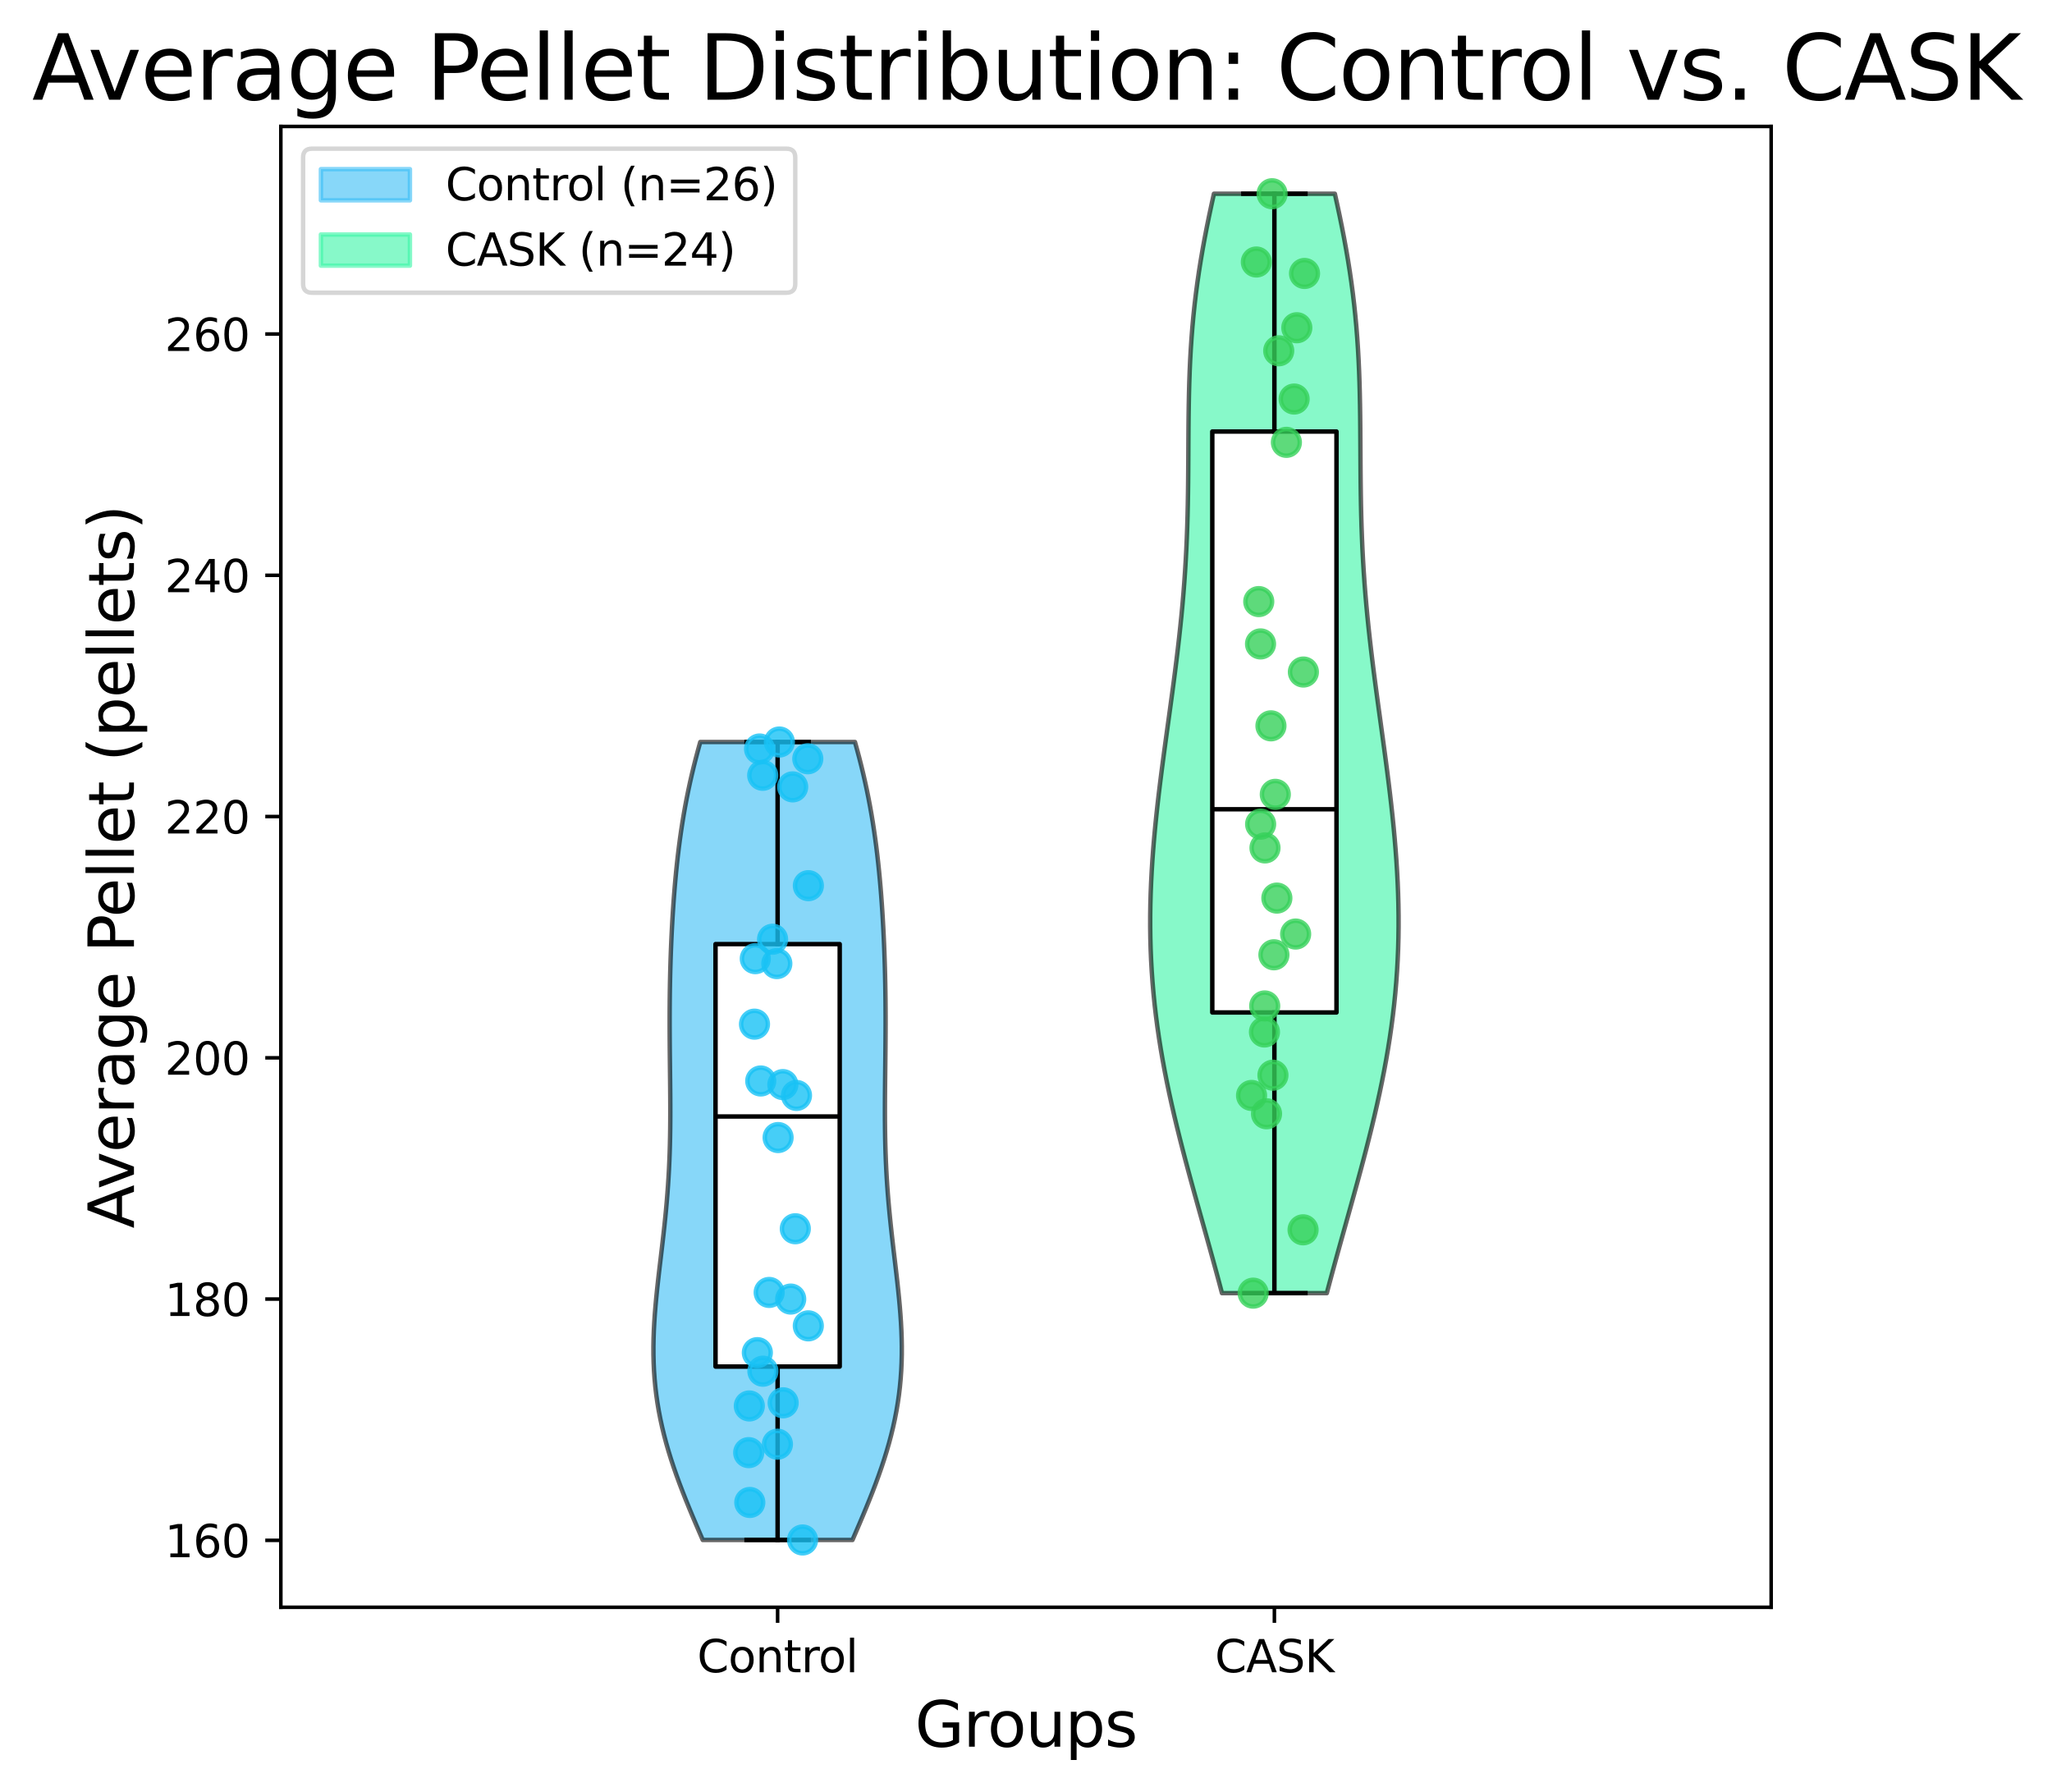 <?xml version="1.0" encoding="utf-8" standalone="no"?>
<!DOCTYPE svg PUBLIC "-//W3C//DTD SVG 1.1//EN"
  "http://www.w3.org/Graphics/SVG/1.1/DTD/svg11.dtd">
<svg xmlns:xlink="http://www.w3.org/1999/xlink" width="460.981pt" height="402.464pt" viewBox="0 0 460.981 402.464" xmlns="http://www.w3.org/2000/svg" version="1.1">
 <defs>
  <style type="text/css">*{stroke-linejoin: round; stroke-linecap: butt}</style>
 </defs>
 <g id="figure_1">
  <g id="patch_1">
   <path d="M 0 402.464 
L 460.981 402.464 
L 460.981 0 
L 0 0 
z
" style="fill: #ffffff"/>
  </g>
  <g id="axes_1">
   <g id="patch_2">
    <path d="M 63.091 361.037 
L 397.891 361.037 
L 397.891 28.397 
L 63.091 28.397 
z
" style="fill: #ffffff"/>
   </g>
   <g id="PolyCollection_1">
    <defs>
     <path id="m7c4826e316" d="M 191.51 -56.547 
L 157.871 -56.547 
L 157.087 -58.358 
L 156.31 -60.169 
L 155.543 -61.979 
L 154.79 -63.79 
L 154.055 -65.6 
L 153.34 -67.411 
L 152.649 -69.221 
L 151.986 -71.032 
L 151.354 -72.843 
L 150.755 -74.653 
L 150.193 -76.464 
L 149.67 -78.274 
L 149.187 -80.085 
L 148.747 -81.895 
L 148.35 -83.706 
L 147.999 -85.516 
L 147.693 -87.327 
L 147.433 -89.138 
L 147.218 -90.948 
L 147.048 -92.759 
L 146.922 -94.569 
L 146.838 -96.38 
L 146.795 -98.19 
L 146.791 -100.001 
L 146.822 -101.811 
L 146.887 -103.622 
L 146.982 -105.433 
L 147.104 -107.243 
L 147.251 -109.054 
L 147.417 -110.864 
L 147.6 -112.675 
L 147.797 -114.485 
L 148.003 -116.296 
L 148.215 -118.106 
L 148.431 -119.917 
L 148.646 -121.728 
L 148.858 -123.538 
L 149.065 -125.349 
L 149.263 -127.159 
L 149.451 -128.97 
L 149.627 -130.78 
L 149.789 -132.591 
L 149.937 -134.401 
L 150.069 -136.212 
L 150.185 -138.023 
L 150.286 -139.833 
L 150.37 -141.644 
L 150.439 -143.454 
L 150.493 -145.265 
L 150.533 -147.075 
L 150.561 -148.886 
L 150.577 -150.696 
L 150.583 -152.507 
L 150.581 -154.318 
L 150.572 -156.128 
L 150.558 -157.939 
L 150.54 -159.749 
L 150.52 -161.56 
L 150.5 -163.37 
L 150.48 -165.181 
L 150.462 -166.991 
L 150.448 -168.802 
L 150.438 -170.613 
L 150.433 -172.423 
L 150.434 -174.234 
L 150.441 -176.044 
L 150.456 -177.855 
L 150.478 -179.665 
L 150.508 -181.476 
L 150.546 -183.287 
L 150.593 -185.097 
L 150.648 -186.908 
L 150.712 -188.718 
L 150.785 -190.529 
L 150.867 -192.339 
L 150.958 -194.15 
L 151.06 -195.96 
L 151.172 -197.771 
L 151.294 -199.582 
L 151.429 -201.392 
L 151.575 -203.203 
L 151.734 -205.013 
L 151.908 -206.824 
L 152.096 -208.634 
L 152.3 -210.445 
L 152.521 -212.255 
L 152.761 -214.066 
L 153.019 -215.877 
L 153.297 -217.687 
L 153.597 -219.498 
L 153.918 -221.308 
L 154.262 -223.119 
L 154.629 -224.929 
L 155.019 -226.74 
L 155.432 -228.55 
L 155.869 -230.361 
L 156.329 -232.172 
L 156.811 -233.982 
L 157.315 -235.793 
L 192.067 -235.793 
L 192.067 -235.793 
L 192.57 -233.982 
L 193.052 -232.172 
L 193.512 -230.361 
L 193.949 -228.55 
L 194.362 -226.74 
L 194.753 -224.929 
L 195.119 -223.119 
L 195.463 -221.308 
L 195.784 -219.498 
L 196.084 -217.687 
L 196.362 -215.877 
L 196.621 -214.066 
L 196.86 -212.255 
L 197.081 -210.445 
L 197.285 -208.634 
L 197.473 -206.824 
L 197.647 -205.013 
L 197.806 -203.203 
L 197.953 -201.392 
L 198.087 -199.582 
L 198.21 -197.771 
L 198.321 -195.96 
L 198.423 -194.15 
L 198.515 -192.339 
L 198.597 -190.529 
L 198.67 -188.718 
L 198.733 -186.908 
L 198.789 -185.097 
L 198.835 -183.287 
L 198.873 -181.476 
L 198.903 -179.665 
L 198.926 -177.855 
L 198.94 -176.044 
L 198.948 -174.234 
L 198.949 -172.423 
L 198.943 -170.613 
L 198.933 -168.802 
L 198.919 -166.991 
L 198.901 -165.181 
L 198.881 -163.37 
L 198.861 -161.56 
L 198.841 -159.749 
L 198.823 -157.939 
L 198.809 -156.128 
L 198.8 -154.318 
L 198.798 -152.507 
L 198.804 -150.696 
L 198.821 -148.886 
L 198.848 -147.075 
L 198.889 -145.265 
L 198.943 -143.454 
L 199.011 -141.644 
L 199.096 -139.833 
L 199.196 -138.023 
L 199.312 -136.212 
L 199.444 -134.401 
L 199.592 -132.591 
L 199.754 -130.78 
L 199.93 -128.97 
L 200.118 -127.159 
L 200.316 -125.349 
L 200.523 -123.538 
L 200.735 -121.728 
L 200.95 -119.917 
L 201.166 -118.106 
L 201.378 -116.296 
L 201.585 -114.485 
L 201.781 -112.675 
L 201.964 -110.864 
L 202.131 -109.054 
L 202.277 -107.243 
L 202.399 -105.433 
L 202.494 -103.622 
L 202.559 -101.811 
L 202.591 -100.001 
L 202.586 -98.19 
L 202.543 -96.38 
L 202.459 -94.569 
L 202.333 -92.759 
L 202.163 -90.948 
L 201.949 -89.138 
L 201.688 -87.327 
L 201.382 -85.516 
L 201.031 -83.706 
L 200.635 -81.895 
L 200.194 -80.085 
L 199.712 -78.274 
L 199.188 -76.464 
L 198.626 -74.653 
L 198.027 -72.843 
L 197.395 -71.032 
L 196.732 -69.221 
L 196.042 -67.411 
L 195.327 -65.6 
L 194.591 -63.79 
L 193.838 -61.979 
L 193.071 -60.169 
L 192.294 -58.358 
L 191.51 -56.547 
z
" style="stroke: #000000; stroke-opacity: 0.6"/>
    </defs>
    <g clip-path="url(#p58b0eef5fb)">
     <use xlink:href="#m7c4826e316" x="0" y="402.464" style="fill: #38bcf5; fill-opacity: 0.6; stroke: #000000; stroke-opacity: 0.6"/>
    </g>
   </g>
   <g id="PolyCollection_2">
    <defs>
     <path id="m45c028364a" d="M 298.065 -111.987 
L 274.516 -111.987 
L 273.853 -114.482 
L 273.178 -116.977 
L 272.495 -119.471 
L 271.804 -121.966 
L 271.109 -124.46 
L 270.411 -126.955 
L 269.712 -129.449 
L 269.015 -131.944 
L 268.322 -134.438 
L 267.635 -136.933 
L 266.958 -139.428 
L 266.291 -141.922 
L 265.638 -144.417 
L 265.002 -146.911 
L 264.384 -149.406 
L 263.786 -151.9 
L 263.212 -154.395 
L 262.663 -156.889 
L 262.141 -159.384 
L 261.648 -161.878 
L 261.186 -164.373 
L 260.756 -166.868 
L 260.359 -169.362 
L 259.998 -171.857 
L 259.671 -174.351 
L 259.382 -176.846 
L 259.129 -179.34 
L 258.914 -181.835 
L 258.735 -184.329 
L 258.594 -186.824 
L 258.49 -189.318 
L 258.423 -191.813 
L 258.391 -194.308 
L 258.393 -196.802 
L 258.43 -199.297 
L 258.499 -201.791 
L 258.6 -204.286 
L 258.73 -206.78 
L 258.888 -209.275 
L 259.073 -211.769 
L 259.283 -214.264 
L 259.516 -216.758 
L 259.769 -219.253 
L 260.042 -221.748 
L 260.331 -224.242 
L 260.635 -226.737 
L 260.952 -229.231 
L 261.278 -231.726 
L 261.613 -234.22 
L 261.953 -236.715 
L 262.296 -239.209 
L 262.641 -241.704 
L 262.983 -244.198 
L 263.322 -246.693 
L 263.655 -249.188 
L 263.98 -251.682 
L 264.294 -254.177 
L 264.595 -256.671 
L 264.882 -259.166 
L 265.153 -261.66 
L 265.407 -264.155 
L 265.642 -266.649 
L 265.856 -269.144 
L 266.05 -271.638 
L 266.223 -274.133 
L 266.375 -276.627 
L 266.506 -279.122 
L 266.617 -281.617 
L 266.708 -284.111 
L 266.781 -286.606 
L 266.839 -289.1 
L 266.881 -291.595 
L 266.913 -294.089 
L 266.935 -296.584 
L 266.951 -299.078 
L 266.964 -301.573 
L 266.977 -304.067 
L 266.994 -306.562 
L 267.019 -309.057 
L 267.054 -311.551 
L 267.104 -314.046 
L 267.171 -316.54 
L 267.259 -319.035 
L 267.37 -321.529 
L 267.508 -324.024 
L 267.675 -326.518 
L 267.872 -329.013 
L 268.101 -331.507 
L 268.363 -334.002 
L 268.659 -336.497 
L 268.989 -338.991 
L 269.352 -341.486 
L 269.747 -343.98 
L 270.174 -346.475 
L 270.631 -348.969 
L 271.115 -351.464 
L 271.625 -353.958 
L 272.157 -356.453 
L 272.708 -358.947 
L 299.873 -358.947 
L 299.873 -358.947 
L 300.425 -356.453 
L 300.957 -353.958 
L 301.466 -351.464 
L 301.95 -348.969 
L 302.407 -346.475 
L 302.834 -343.98 
L 303.23 -341.486 
L 303.593 -338.991 
L 303.922 -336.497 
L 304.218 -334.002 
L 304.48 -331.507 
L 304.709 -329.013 
L 304.906 -326.518 
L 305.073 -324.024 
L 305.211 -321.529 
L 305.323 -319.035 
L 305.411 -316.54 
L 305.478 -314.046 
L 305.527 -311.551 
L 305.563 -309.057 
L 305.587 -306.562 
L 305.604 -304.067 
L 305.618 -301.573 
L 305.631 -299.078 
L 305.646 -296.584 
L 305.669 -294.089 
L 305.7 -291.595 
L 305.743 -289.1 
L 305.8 -286.606 
L 305.873 -284.111 
L 305.965 -281.617 
L 306.075 -279.122 
L 306.206 -276.627 
L 306.358 -274.133 
L 306.531 -271.638 
L 306.725 -269.144 
L 306.94 -266.649 
L 307.174 -264.155 
L 307.428 -261.66 
L 307.699 -259.166 
L 307.986 -256.671 
L 308.288 -254.177 
L 308.602 -251.682 
L 308.926 -249.188 
L 309.259 -246.693 
L 309.598 -244.198 
L 309.941 -241.704 
L 310.285 -239.209 
L 310.628 -236.715 
L 310.968 -234.22 
L 311.303 -231.726 
L 311.63 -229.231 
L 311.946 -226.737 
L 312.25 -224.242 
L 312.539 -221.748 
L 312.812 -219.253 
L 313.066 -216.758 
L 313.298 -214.264 
L 313.508 -211.769 
L 313.693 -209.275 
L 313.851 -206.78 
L 313.982 -204.286 
L 314.082 -201.791 
L 314.151 -199.297 
L 314.188 -196.802 
L 314.191 -194.308 
L 314.159 -191.813 
L 314.091 -189.318 
L 313.987 -186.824 
L 313.846 -184.329 
L 313.668 -181.835 
L 313.452 -179.34 
L 313.199 -176.846 
L 312.91 -174.351 
L 312.584 -171.857 
L 312.222 -169.362 
L 311.826 -166.868 
L 311.396 -164.373 
L 310.933 -161.878 
L 310.44 -159.384 
L 309.918 -156.889 
L 309.369 -154.395 
L 308.795 -151.9 
L 308.198 -149.406 
L 307.579 -146.911 
L 306.943 -144.417 
L 306.29 -141.922 
L 305.624 -139.428 
L 304.946 -136.933 
L 304.259 -134.438 
L 303.566 -131.944 
L 302.869 -129.449 
L 302.17 -126.955 
L 301.472 -124.46 
L 300.777 -121.966 
L 300.087 -119.471 
L 299.403 -116.977 
L 298.729 -114.482 
L 298.065 -111.987 
z
" style="stroke: #000000; stroke-opacity: 0.6"/>
    </defs>
    <g clip-path="url(#p58b0eef5fb)">
     <use xlink:href="#m45c028364a" x="0" y="402.464" style="fill: #38f5a6; fill-opacity: 0.6; stroke: #000000; stroke-opacity: 0.6"/>
    </g>
   </g>
   <g id="matplotlib.axis_1">
    <g id="xtick_1">
     <g id="line2d_1">
      <defs>
       <path id="mbf16eefdd2" d="M 0 0 
L 0 3.5 
" style="stroke: #000000; stroke-width: 0.8"/>
      </defs>
      <g>
       <use xlink:href="#mbf16eefdd2" x="174.691" y="361.037" style="stroke: #000000; stroke-width: 0.8"/>
      </g>
     </g>
     <g id="text_1">
      <!-- Control -->
      <g transform="translate(156.62 375.635) scale(0.1 -0.1)">
       <defs>
        <path id="DejaVuSans-43" d="M 4122 4306 
L 4122 3641 
Q 3803 3938 3442 4084 
Q 3081 4231 2675 4231 
Q 1875 4231 1450 3742 
Q 1025 3253 1025 2328 
Q 1025 1406 1450 917 
Q 1875 428 2675 428 
Q 3081 428 3442 575 
Q 3803 722 4122 1019 
L 4122 359 
Q 3791 134 3420 21 
Q 3050 -91 2638 -91 
Q 1578 -91 968 557 
Q 359 1206 359 2328 
Q 359 3453 968 4101 
Q 1578 4750 2638 4750 
Q 3056 4750 3426 4639 
Q 3797 4528 4122 4306 
z
" transform="scale(0.016)"/>
        <path id="DejaVuSans-6f" d="M 1959 3097 
Q 1497 3097 1228 2736 
Q 959 2375 959 1747 
Q 959 1119 1226 758 
Q 1494 397 1959 397 
Q 2419 397 2687 759 
Q 2956 1122 2956 1747 
Q 2956 2369 2687 2733 
Q 2419 3097 1959 3097 
z
M 1959 3584 
Q 2709 3584 3137 3096 
Q 3566 2609 3566 1747 
Q 3566 888 3137 398 
Q 2709 -91 1959 -91 
Q 1206 -91 779 398 
Q 353 888 353 1747 
Q 353 2609 779 3096 
Q 1206 3584 1959 3584 
z
" transform="scale(0.016)"/>
        <path id="DejaVuSans-6e" d="M 3513 2113 
L 3513 0 
L 2938 0 
L 2938 2094 
Q 2938 2591 2744 2837 
Q 2550 3084 2163 3084 
Q 1697 3084 1428 2787 
Q 1159 2491 1159 1978 
L 1159 0 
L 581 0 
L 581 3500 
L 1159 3500 
L 1159 2956 
Q 1366 3272 1645 3428 
Q 1925 3584 2291 3584 
Q 2894 3584 3203 3211 
Q 3513 2838 3513 2113 
z
" transform="scale(0.016)"/>
        <path id="DejaVuSans-74" d="M 1172 4494 
L 1172 3500 
L 2356 3500 
L 2356 3053 
L 1172 3053 
L 1172 1153 
Q 1172 725 1289 603 
Q 1406 481 1766 481 
L 2356 481 
L 2356 0 
L 1766 0 
Q 1100 0 847 248 
Q 594 497 594 1153 
L 594 3053 
L 172 3053 
L 172 3500 
L 594 3500 
L 594 4494 
L 1172 4494 
z
" transform="scale(0.016)"/>
        <path id="DejaVuSans-72" d="M 2631 2963 
Q 2534 3019 2420 3045 
Q 2306 3072 2169 3072 
Q 1681 3072 1420 2755 
Q 1159 2438 1159 1844 
L 1159 0 
L 581 0 
L 581 3500 
L 1159 3500 
L 1159 2956 
Q 1341 3275 1631 3429 
Q 1922 3584 2338 3584 
Q 2397 3584 2469 3576 
Q 2541 3569 2628 3553 
L 2631 2963 
z
" transform="scale(0.016)"/>
        <path id="DejaVuSans-6c" d="M 603 4863 
L 1178 4863 
L 1178 0 
L 603 0 
L 603 4863 
z
" transform="scale(0.016)"/>
       </defs>
       <use xlink:href="#DejaVuSans-43"/>
       <use xlink:href="#DejaVuSans-6f" x="69.824"/>
       <use xlink:href="#DejaVuSans-6e" x="131.006"/>
       <use xlink:href="#DejaVuSans-74" x="194.385"/>
       <use xlink:href="#DejaVuSans-72" x="233.594"/>
       <use xlink:href="#DejaVuSans-6f" x="272.457"/>
       <use xlink:href="#DejaVuSans-6c" x="333.639"/>
      </g>
     </g>
    </g>
    <g id="xtick_2">
     <g id="line2d_2">
      <g>
       <use xlink:href="#mbf16eefdd2" x="286.291" y="361.037" style="stroke: #000000; stroke-width: 0.8"/>
      </g>
     </g>
     <g id="text_2">
      <!-- CASK -->
      <g transform="translate(272.926 375.635) scale(0.1 -0.1)">
       <defs>
        <path id="DejaVuSans-41" d="M 2188 4044 
L 1331 1722 
L 3047 1722 
L 2188 4044 
z
M 1831 4666 
L 2547 4666 
L 4325 0 
L 3669 0 
L 3244 1197 
L 1141 1197 
L 716 0 
L 50 0 
L 1831 4666 
z
" transform="scale(0.016)"/>
        <path id="DejaVuSans-53" d="M 3425 4513 
L 3425 3897 
Q 3066 4069 2747 4153 
Q 2428 4238 2131 4238 
Q 1616 4238 1336 4038 
Q 1056 3838 1056 3469 
Q 1056 3159 1242 3001 
Q 1428 2844 1947 2747 
L 2328 2669 
Q 3034 2534 3370 2195 
Q 3706 1856 3706 1288 
Q 3706 609 3251 259 
Q 2797 -91 1919 -91 
Q 1588 -91 1214 -16 
Q 841 59 441 206 
L 441 856 
Q 825 641 1194 531 
Q 1563 422 1919 422 
Q 2459 422 2753 634 
Q 3047 847 3047 1241 
Q 3047 1584 2836 1778 
Q 2625 1972 2144 2069 
L 1759 2144 
Q 1053 2284 737 2584 
Q 422 2884 422 3419 
Q 422 4038 858 4394 
Q 1294 4750 2059 4750 
Q 2388 4750 2728 4690 
Q 3069 4631 3425 4513 
z
" transform="scale(0.016)"/>
        <path id="DejaVuSans-4b" d="M 628 4666 
L 1259 4666 
L 1259 2694 
L 3353 4666 
L 4166 4666 
L 1850 2491 
L 4331 0 
L 3500 0 
L 1259 2247 
L 1259 0 
L 628 0 
L 628 4666 
z
" transform="scale(0.016)"/>
       </defs>
       <use xlink:href="#DejaVuSans-43"/>
       <use xlink:href="#DejaVuSans-41" x="69.824"/>
       <use xlink:href="#DejaVuSans-53" x="138.232"/>
       <use xlink:href="#DejaVuSans-4b" x="201.709"/>
      </g>
     </g>
    </g>
    <g id="text_3">
     <!-- Groups -->
     <g transform="translate(205.537 392.353) scale(0.14 -0.14)">
      <defs>
       <path id="DejaVuSans-47" d="M 3809 666 
L 3809 1919 
L 2778 1919 
L 2778 2438 
L 4434 2438 
L 4434 434 
Q 4069 175 3628 42 
Q 3188 -91 2688 -91 
Q 1594 -91 976 548 
Q 359 1188 359 2328 
Q 359 3472 976 4111 
Q 1594 4750 2688 4750 
Q 3144 4750 3555 4637 
Q 3966 4525 4313 4306 
L 4313 3634 
Q 3963 3931 3569 4081 
Q 3175 4231 2741 4231 
Q 1884 4231 1454 3753 
Q 1025 3275 1025 2328 
Q 1025 1384 1454 906 
Q 1884 428 2741 428 
Q 3075 428 3337 486 
Q 3600 544 3809 666 
z
" transform="scale(0.016)"/>
       <path id="DejaVuSans-75" d="M 544 1381 
L 544 3500 
L 1119 3500 
L 1119 1403 
Q 1119 906 1312 657 
Q 1506 409 1894 409 
Q 2359 409 2629 706 
Q 2900 1003 2900 1516 
L 2900 3500 
L 3475 3500 
L 3475 0 
L 2900 0 
L 2900 538 
Q 2691 219 2414 64 
Q 2138 -91 1772 -91 
Q 1169 -91 856 284 
Q 544 659 544 1381 
z
M 1991 3584 
L 1991 3584 
z
" transform="scale(0.016)"/>
       <path id="DejaVuSans-70" d="M 1159 525 
L 1159 -1331 
L 581 -1331 
L 581 3500 
L 1159 3500 
L 1159 2969 
Q 1341 3281 1617 3432 
Q 1894 3584 2278 3584 
Q 2916 3584 3314 3078 
Q 3713 2572 3713 1747 
Q 3713 922 3314 415 
Q 2916 -91 2278 -91 
Q 1894 -91 1617 61 
Q 1341 213 1159 525 
z
M 3116 1747 
Q 3116 2381 2855 2742 
Q 2594 3103 2138 3103 
Q 1681 3103 1420 2742 
Q 1159 2381 1159 1747 
Q 1159 1113 1420 752 
Q 1681 391 2138 391 
Q 2594 391 2855 752 
Q 3116 1113 3116 1747 
z
" transform="scale(0.016)"/>
       <path id="DejaVuSans-73" d="M 2834 3397 
L 2834 2853 
Q 2591 2978 2328 3040 
Q 2066 3103 1784 3103 
Q 1356 3103 1142 2972 
Q 928 2841 928 2578 
Q 928 2378 1081 2264 
Q 1234 2150 1697 2047 
L 1894 2003 
Q 2506 1872 2764 1633 
Q 3022 1394 3022 966 
Q 3022 478 2636 193 
Q 2250 -91 1575 -91 
Q 1294 -91 989 -36 
Q 684 19 347 128 
L 347 722 
Q 666 556 975 473 
Q 1284 391 1588 391 
Q 1994 391 2212 530 
Q 2431 669 2431 922 
Q 2431 1156 2273 1281 
Q 2116 1406 1581 1522 
L 1381 1569 
Q 847 1681 609 1914 
Q 372 2147 372 2553 
Q 372 3047 722 3315 
Q 1072 3584 1716 3584 
Q 2034 3584 2315 3537 
Q 2597 3491 2834 3397 
z
" transform="scale(0.016)"/>
      </defs>
      <use xlink:href="#DejaVuSans-47"/>
      <use xlink:href="#DejaVuSans-72" x="77.49"/>
      <use xlink:href="#DejaVuSans-6f" x="116.354"/>
      <use xlink:href="#DejaVuSans-75" x="177.535"/>
      <use xlink:href="#DejaVuSans-70" x="240.914"/>
      <use xlink:href="#DejaVuSans-73" x="304.391"/>
     </g>
    </g>
   </g>
   <g id="matplotlib.axis_2">
    <g id="ytick_1">
     <g id="line2d_3">
      <defs>
       <path id="mb25c93887a" d="M 0 0 
L -3.5 0 
" style="stroke: #000000; stroke-width: 0.8"/>
      </defs>
      <g>
       <use xlink:href="#mb25c93887a" x="63.091" y="345.998" style="stroke: #000000; stroke-width: 0.8"/>
      </g>
     </g>
     <g id="text_4">
      <!-- 160 -->
      <g transform="translate(37.003 349.797) scale(0.1 -0.1)">
       <defs>
        <path id="DejaVuSans-31" d="M 794 531 
L 1825 531 
L 1825 4091 
L 703 3866 
L 703 4441 
L 1819 4666 
L 2450 4666 
L 2450 531 
L 3481 531 
L 3481 0 
L 794 0 
L 794 531 
z
" transform="scale(0.016)"/>
        <path id="DejaVuSans-36" d="M 2113 2584 
Q 1688 2584 1439 2293 
Q 1191 2003 1191 1497 
Q 1191 994 1439 701 
Q 1688 409 2113 409 
Q 2538 409 2786 701 
Q 3034 994 3034 1497 
Q 3034 2003 2786 2293 
Q 2538 2584 2113 2584 
z
M 3366 4563 
L 3366 3988 
Q 3128 4100 2886 4159 
Q 2644 4219 2406 4219 
Q 1781 4219 1451 3797 
Q 1122 3375 1075 2522 
Q 1259 2794 1537 2939 
Q 1816 3084 2150 3084 
Q 2853 3084 3261 2657 
Q 3669 2231 3669 1497 
Q 3669 778 3244 343 
Q 2819 -91 2113 -91 
Q 1303 -91 875 529 
Q 447 1150 447 2328 
Q 447 3434 972 4092 
Q 1497 4750 2381 4750 
Q 2619 4750 2861 4703 
Q 3103 4656 3366 4563 
z
" transform="scale(0.016)"/>
        <path id="DejaVuSans-30" d="M 2034 4250 
Q 1547 4250 1301 3770 
Q 1056 3291 1056 2328 
Q 1056 1369 1301 889 
Q 1547 409 2034 409 
Q 2525 409 2770 889 
Q 3016 1369 3016 2328 
Q 3016 3291 2770 3770 
Q 2525 4250 2034 4250 
z
M 2034 4750 
Q 2819 4750 3233 4129 
Q 3647 3509 3647 2328 
Q 3647 1150 3233 529 
Q 2819 -91 2034 -91 
Q 1250 -91 836 529 
Q 422 1150 422 2328 
Q 422 3509 836 4129 
Q 1250 4750 2034 4750 
z
" transform="scale(0.016)"/>
       </defs>
       <use xlink:href="#DejaVuSans-31"/>
       <use xlink:href="#DejaVuSans-36" x="63.623"/>
       <use xlink:href="#DejaVuSans-30" x="127.246"/>
      </g>
     </g>
    </g>
    <g id="ytick_2">
     <g id="line2d_4">
      <g>
       <use xlink:href="#mb25c93887a" x="63.091" y="291.805" style="stroke: #000000; stroke-width: 0.8"/>
      </g>
     </g>
     <g id="text_5">
      <!-- 180 -->
      <g transform="translate(37.003 295.604) scale(0.1 -0.1)">
       <defs>
        <path id="DejaVuSans-38" d="M 2034 2216 
Q 1584 2216 1326 1975 
Q 1069 1734 1069 1313 
Q 1069 891 1326 650 
Q 1584 409 2034 409 
Q 2484 409 2743 651 
Q 3003 894 3003 1313 
Q 3003 1734 2745 1975 
Q 2488 2216 2034 2216 
z
M 1403 2484 
Q 997 2584 770 2862 
Q 544 3141 544 3541 
Q 544 4100 942 4425 
Q 1341 4750 2034 4750 
Q 2731 4750 3128 4425 
Q 3525 4100 3525 3541 
Q 3525 3141 3298 2862 
Q 3072 2584 2669 2484 
Q 3125 2378 3379 2068 
Q 3634 1759 3634 1313 
Q 3634 634 3220 271 
Q 2806 -91 2034 -91 
Q 1263 -91 848 271 
Q 434 634 434 1313 
Q 434 1759 690 2068 
Q 947 2378 1403 2484 
z
M 1172 3481 
Q 1172 3119 1398 2916 
Q 1625 2713 2034 2713 
Q 2441 2713 2670 2916 
Q 2900 3119 2900 3481 
Q 2900 3844 2670 4047 
Q 2441 4250 2034 4250 
Q 1625 4250 1398 4047 
Q 1172 3844 1172 3481 
z
" transform="scale(0.016)"/>
       </defs>
       <use xlink:href="#DejaVuSans-31"/>
       <use xlink:href="#DejaVuSans-38" x="63.623"/>
       <use xlink:href="#DejaVuSans-30" x="127.246"/>
      </g>
     </g>
    </g>
    <g id="ytick_3">
     <g id="line2d_5">
      <g>
       <use xlink:href="#mb25c93887a" x="63.091" y="237.611" style="stroke: #000000; stroke-width: 0.8"/>
      </g>
     </g>
     <g id="text_6">
      <!-- 200 -->
      <g transform="translate(37.003 241.41) scale(0.1 -0.1)">
       <defs>
        <path id="DejaVuSans-32" d="M 1228 531 
L 3431 531 
L 3431 0 
L 469 0 
L 469 531 
Q 828 903 1448 1529 
Q 2069 2156 2228 2338 
Q 2531 2678 2651 2914 
Q 2772 3150 2772 3378 
Q 2772 3750 2511 3984 
Q 2250 4219 1831 4219 
Q 1534 4219 1204 4116 
Q 875 4013 500 3803 
L 500 4441 
Q 881 4594 1212 4672 
Q 1544 4750 1819 4750 
Q 2544 4750 2975 4387 
Q 3406 4025 3406 3419 
Q 3406 3131 3298 2873 
Q 3191 2616 2906 2266 
Q 2828 2175 2409 1742 
Q 1991 1309 1228 531 
z
" transform="scale(0.016)"/>
       </defs>
       <use xlink:href="#DejaVuSans-32"/>
       <use xlink:href="#DejaVuSans-30" x="63.623"/>
       <use xlink:href="#DejaVuSans-30" x="127.246"/>
      </g>
     </g>
    </g>
    <g id="ytick_4">
     <g id="line2d_6">
      <g>
       <use xlink:href="#mb25c93887a" x="63.091" y="183.418" style="stroke: #000000; stroke-width: 0.8"/>
      </g>
     </g>
     <g id="text_7">
      <!-- 220 -->
      <g transform="translate(37.003 187.217) scale(0.1 -0.1)">
       <use xlink:href="#DejaVuSans-32"/>
       <use xlink:href="#DejaVuSans-32" x="63.623"/>
       <use xlink:href="#DejaVuSans-30" x="127.246"/>
      </g>
     </g>
    </g>
    <g id="ytick_5">
     <g id="line2d_7">
      <g>
       <use xlink:href="#mb25c93887a" x="63.091" y="129.224" style="stroke: #000000; stroke-width: 0.8"/>
      </g>
     </g>
     <g id="text_8">
      <!-- 240 -->
      <g transform="translate(37.003 133.023) scale(0.1 -0.1)">
       <defs>
        <path id="DejaVuSans-34" d="M 2419 4116 
L 825 1625 
L 2419 1625 
L 2419 4116 
z
M 2253 4666 
L 3047 4666 
L 3047 1625 
L 3713 1625 
L 3713 1100 
L 3047 1100 
L 3047 0 
L 2419 0 
L 2419 1100 
L 313 1100 
L 313 1709 
L 2253 4666 
z
" transform="scale(0.016)"/>
       </defs>
       <use xlink:href="#DejaVuSans-32"/>
       <use xlink:href="#DejaVuSans-34" x="63.623"/>
       <use xlink:href="#DejaVuSans-30" x="127.246"/>
      </g>
     </g>
    </g>
    <g id="ytick_6">
     <g id="line2d_8">
      <g>
       <use xlink:href="#mb25c93887a" x="63.091" y="75.03" style="stroke: #000000; stroke-width: 0.8"/>
      </g>
     </g>
     <g id="text_9">
      <!-- 260 -->
      <g transform="translate(37.003 78.83) scale(0.1 -0.1)">
       <use xlink:href="#DejaVuSans-32"/>
       <use xlink:href="#DejaVuSans-36" x="63.623"/>
       <use xlink:href="#DejaVuSans-30" x="127.246"/>
      </g>
     </g>
    </g>
    <g id="text_10">
     <!-- Average Pellet (pellets) -->
     <g transform="translate(30.092 275.928) rotate(-90) scale(0.14 -0.14)">
      <defs>
       <path id="DejaVuSans-76" d="M 191 3500 
L 800 3500 
L 1894 563 
L 2988 3500 
L 3597 3500 
L 2284 0 
L 1503 0 
L 191 3500 
z
" transform="scale(0.016)"/>
       <path id="DejaVuSans-65" d="M 3597 1894 
L 3597 1613 
L 953 1613 
Q 991 1019 1311 708 
Q 1631 397 2203 397 
Q 2534 397 2845 478 
Q 3156 559 3463 722 
L 3463 178 
Q 3153 47 2828 -22 
Q 2503 -91 2169 -91 
Q 1331 -91 842 396 
Q 353 884 353 1716 
Q 353 2575 817 3079 
Q 1281 3584 2069 3584 
Q 2775 3584 3186 3129 
Q 3597 2675 3597 1894 
z
M 3022 2063 
Q 3016 2534 2758 2815 
Q 2500 3097 2075 3097 
Q 1594 3097 1305 2825 
Q 1016 2553 972 2059 
L 3022 2063 
z
" transform="scale(0.016)"/>
       <path id="DejaVuSans-61" d="M 2194 1759 
Q 1497 1759 1228 1600 
Q 959 1441 959 1056 
Q 959 750 1161 570 
Q 1363 391 1709 391 
Q 2188 391 2477 730 
Q 2766 1069 2766 1631 
L 2766 1759 
L 2194 1759 
z
M 3341 1997 
L 3341 0 
L 2766 0 
L 2766 531 
Q 2569 213 2275 61 
Q 1981 -91 1556 -91 
Q 1019 -91 701 211 
Q 384 513 384 1019 
Q 384 1609 779 1909 
Q 1175 2209 1959 2209 
L 2766 2209 
L 2766 2266 
Q 2766 2663 2505 2880 
Q 2244 3097 1772 3097 
Q 1472 3097 1187 3025 
Q 903 2953 641 2809 
L 641 3341 
Q 956 3463 1253 3523 
Q 1550 3584 1831 3584 
Q 2591 3584 2966 3190 
Q 3341 2797 3341 1997 
z
" transform="scale(0.016)"/>
       <path id="DejaVuSans-67" d="M 2906 1791 
Q 2906 2416 2648 2759 
Q 2391 3103 1925 3103 
Q 1463 3103 1205 2759 
Q 947 2416 947 1791 
Q 947 1169 1205 825 
Q 1463 481 1925 481 
Q 2391 481 2648 825 
Q 2906 1169 2906 1791 
z
M 3481 434 
Q 3481 -459 3084 -895 
Q 2688 -1331 1869 -1331 
Q 1566 -1331 1297 -1286 
Q 1028 -1241 775 -1147 
L 775 -588 
Q 1028 -725 1275 -790 
Q 1522 -856 1778 -856 
Q 2344 -856 2625 -561 
Q 2906 -266 2906 331 
L 2906 616 
Q 2728 306 2450 153 
Q 2172 0 1784 0 
Q 1141 0 747 490 
Q 353 981 353 1791 
Q 353 2603 747 3093 
Q 1141 3584 1784 3584 
Q 2172 3584 2450 3431 
Q 2728 3278 2906 2969 
L 2906 3500 
L 3481 3500 
L 3481 434 
z
" transform="scale(0.016)"/>
       <path id="DejaVuSans-20" transform="scale(0.016)"/>
       <path id="DejaVuSans-50" d="M 1259 4147 
L 1259 2394 
L 2053 2394 
Q 2494 2394 2734 2622 
Q 2975 2850 2975 3272 
Q 2975 3691 2734 3919 
Q 2494 4147 2053 4147 
L 1259 4147 
z
M 628 4666 
L 2053 4666 
Q 2838 4666 3239 4311 
Q 3641 3956 3641 3272 
Q 3641 2581 3239 2228 
Q 2838 1875 2053 1875 
L 1259 1875 
L 1259 0 
L 628 0 
L 628 4666 
z
" transform="scale(0.016)"/>
       <path id="DejaVuSans-28" d="M 1984 4856 
Q 1566 4138 1362 3434 
Q 1159 2731 1159 2009 
Q 1159 1288 1364 580 
Q 1569 -128 1984 -844 
L 1484 -844 
Q 1016 -109 783 600 
Q 550 1309 550 2009 
Q 550 2706 781 3412 
Q 1013 4119 1484 4856 
L 1984 4856 
z
" transform="scale(0.016)"/>
       <path id="DejaVuSans-29" d="M 513 4856 
L 1013 4856 
Q 1481 4119 1714 3412 
Q 1947 2706 1947 2009 
Q 1947 1309 1714 600 
Q 1481 -109 1013 -844 
L 513 -844 
Q 928 -128 1133 580 
Q 1338 1288 1338 2009 
Q 1338 2731 1133 3434 
Q 928 4138 513 4856 
z
" transform="scale(0.016)"/>
      </defs>
      <use xlink:href="#DejaVuSans-41"/>
      <use xlink:href="#DejaVuSans-76" x="62.533"/>
      <use xlink:href="#DejaVuSans-65" x="121.713"/>
      <use xlink:href="#DejaVuSans-72" x="183.236"/>
      <use xlink:href="#DejaVuSans-61" x="224.35"/>
      <use xlink:href="#DejaVuSans-67" x="285.629"/>
      <use xlink:href="#DejaVuSans-65" x="349.105"/>
      <use xlink:href="#DejaVuSans-20" x="410.629"/>
      <use xlink:href="#DejaVuSans-50" x="442.416"/>
      <use xlink:href="#DejaVuSans-65" x="499.094"/>
      <use xlink:href="#DejaVuSans-6c" x="560.617"/>
      <use xlink:href="#DejaVuSans-6c" x="588.4"/>
      <use xlink:href="#DejaVuSans-65" x="616.184"/>
      <use xlink:href="#DejaVuSans-74" x="677.707"/>
      <use xlink:href="#DejaVuSans-20" x="716.916"/>
      <use xlink:href="#DejaVuSans-28" x="748.703"/>
      <use xlink:href="#DejaVuSans-70" x="787.717"/>
      <use xlink:href="#DejaVuSans-65" x="851.193"/>
      <use xlink:href="#DejaVuSans-6c" x="912.717"/>
      <use xlink:href="#DejaVuSans-6c" x="940.5"/>
      <use xlink:href="#DejaVuSans-65" x="968.283"/>
      <use xlink:href="#DejaVuSans-74" x="1029.807"/>
      <use xlink:href="#DejaVuSans-73" x="1069.016"/>
      <use xlink:href="#DejaVuSans-29" x="1121.115"/>
     </g>
    </g>
   </g>
   <g id="patch_3">
    <path d="M 160.741 306.965 
L 188.641 306.965 
L 188.641 212.066 
L 160.741 212.066 
L 160.741 306.965 
z
" clip-path="url(#p58b0eef5fb)" style="fill: #ffffff; stroke: #000000; stroke-linejoin: miter"/>
   </g>
   <g id="line2d_9">
    <path d="M 174.691 306.965 
L 174.691 345.917 
" clip-path="url(#p58b0eef5fb)" style="fill: none; stroke: #000000; stroke-linecap: square"/>
   </g>
   <g id="line2d_10">
    <path d="M 174.691 212.066 
L 174.691 166.672 
" clip-path="url(#p58b0eef5fb)" style="fill: none; stroke: #000000; stroke-linecap: square"/>
   </g>
   <g id="line2d_11">
    <path d="M 167.716 345.917 
L 181.666 345.917 
" clip-path="url(#p58b0eef5fb)" style="fill: none; stroke: #000000; stroke-linecap: square"/>
   </g>
   <g id="line2d_12">
    <path d="M 167.716 166.672 
L 181.666 166.672 
" clip-path="url(#p58b0eef5fb)" style="fill: none; stroke: #000000; stroke-linecap: square"/>
   </g>
   <g id="patch_4">
    <path d="M 272.341 227.423 
L 300.241 227.423 
L 300.241 96.931 
L 272.341 96.931 
L 272.341 227.423 
z
" clip-path="url(#p58b0eef5fb)" style="fill: #ffffff; stroke: #000000; stroke-linejoin: miter"/>
   </g>
   <g id="line2d_13">
    <path d="M 286.291 227.423 
L 286.291 290.477 
" clip-path="url(#p58b0eef5fb)" style="fill: none; stroke: #000000; stroke-linecap: square"/>
   </g>
   <g id="line2d_14">
    <path d="M 286.291 96.931 
L 286.291 43.517 
" clip-path="url(#p58b0eef5fb)" style="fill: none; stroke: #000000; stroke-linecap: square"/>
   </g>
   <g id="line2d_15">
    <path d="M 279.316 290.477 
L 293.266 290.477 
" clip-path="url(#p58b0eef5fb)" style="fill: none; stroke: #000000; stroke-linecap: square"/>
   </g>
   <g id="line2d_16">
    <path d="M 279.316 43.517 
L 293.266 43.517 
" clip-path="url(#p58b0eef5fb)" style="fill: none; stroke: #000000; stroke-linecap: square"/>
   </g>
   <g id="line2d_17">
    <path d="M 160.741 250.794 
L 188.641 250.794 
" clip-path="url(#p58b0eef5fb)" style="fill: none; stroke: #000000"/>
   </g>
   <g id="line2d_18">
    <path d="M 272.341 181.778 
L 300.241 181.778 
" clip-path="url(#p58b0eef5fb)" style="fill: none; stroke: #000000"/>
   </g>
   <g id="patch_5">
    <path d="M 63.091 361.037 
L 63.091 28.397 
" style="fill: none; stroke: #000000; stroke-width: 0.8; stroke-linejoin: miter; stroke-linecap: square"/>
   </g>
   <g id="patch_6">
    <path d="M 397.891 361.037 
L 397.891 28.397 
" style="fill: none; stroke: #000000; stroke-width: 0.8; stroke-linejoin: miter; stroke-linecap: square"/>
   </g>
   <g id="patch_7">
    <path d="M 63.091 361.037 
L 397.891 361.037 
" style="fill: none; stroke: #000000; stroke-width: 0.8; stroke-linejoin: miter; stroke-linecap: square"/>
   </g>
   <g id="patch_8">
    <path d="M 63.091 28.397 
L 397.891 28.397 
" style="fill: none; stroke: #000000; stroke-width: 0.8; stroke-linejoin: miter; stroke-linecap: square"/>
   </g>
   <g id="PathCollection_1">
    <defs>
     <path id="md8230d9dec" d="M 0 3 
C 0.796 3 1.559 2.684 2.121 2.121 
C 2.684 1.559 3 0.796 3 0 
C 3 -0.796 2.684 -1.559 2.121 -2.121 
C 1.559 -2.684 0.796 -3 0 -3 
C -0.796 -3 -1.559 -2.684 -2.121 -2.121 
C -2.684 -1.559 -3 -0.796 -3 0 
C -3 0.796 -2.684 1.559 -2.121 2.121 
C -1.559 2.684 -0.796 3 0 3 
z
" style="stroke: #18c1f5; stroke-opacity: 0.8"/>
    </defs>
    <g clip-path="url(#p58b0eef5fb)">
     <use xlink:href="#md8230d9dec" x="171.387" y="308.008" style="fill: #18c1f5; fill-opacity: 0.8; stroke: #18c1f5; stroke-opacity: 0.8"/>
     <use xlink:href="#md8230d9dec" x="181.587" y="297.82" style="fill: #18c1f5; fill-opacity: 0.8; stroke: #18c1f5; stroke-opacity: 0.8"/>
     <use xlink:href="#md8230d9dec" x="180.295" y="345.917" style="fill: #18c1f5; fill-opacity: 0.8; stroke: #18c1f5; stroke-opacity: 0.8"/>
     <use xlink:href="#md8230d9dec" x="170.137" y="303.836" style="fill: #18c1f5; fill-opacity: 0.8; stroke: #18c1f5; stroke-opacity: 0.8"/>
     <use xlink:href="#md8230d9dec" x="172.792" y="290.314" style="fill: #18c1f5; fill-opacity: 0.8; stroke: #18c1f5; stroke-opacity: 0.8"/>
     <use xlink:href="#md8230d9dec" x="174.514" y="216.448" style="fill: #18c1f5; fill-opacity: 0.8; stroke: #18c1f5; stroke-opacity: 0.8"/>
     <use xlink:href="#md8230d9dec" x="169.674" y="215.338" style="fill: #18c1f5; fill-opacity: 0.8; stroke: #18c1f5; stroke-opacity: 0.8"/>
     <use xlink:href="#md8230d9dec" x="181.599" y="198.944" style="fill: #18c1f5; fill-opacity: 0.8; stroke: #18c1f5; stroke-opacity: 0.8"/>
     <use xlink:href="#md8230d9dec" x="173.56" y="210.975" style="fill: #18c1f5; fill-opacity: 0.8; stroke: #18c1f5; stroke-opacity: 0.8"/>
     <use xlink:href="#md8230d9dec" x="169.497" y="230.051" style="fill: #18c1f5; fill-opacity: 0.8; stroke: #18c1f5; stroke-opacity: 0.8"/>
     <use xlink:href="#md8230d9dec" x="175.938" y="315.108" style="fill: #18c1f5; fill-opacity: 0.8; stroke: #18c1f5; stroke-opacity: 0.8"/>
     <use xlink:href="#md8230d9dec" x="178.934" y="246.065" style="fill: #18c1f5; fill-opacity: 0.8; stroke: #18c1f5; stroke-opacity: 0.8"/>
     <use xlink:href="#md8230d9dec" x="168.333" y="315.812" style="fill: #18c1f5; fill-opacity: 0.8; stroke: #18c1f5; stroke-opacity: 0.8"/>
     <use xlink:href="#md8230d9dec" x="170.898" y="242.814" style="fill: #18c1f5; fill-opacity: 0.8; stroke: #18c1f5; stroke-opacity: 0.8"/>
     <use xlink:href="#md8230d9dec" x="177.632" y="291.805" style="fill: #18c1f5; fill-opacity: 0.8; stroke: #18c1f5; stroke-opacity: 0.8"/>
     <use xlink:href="#md8230d9dec" x="178.077" y="176.752" style="fill: #18c1f5; fill-opacity: 0.8; stroke: #18c1f5; stroke-opacity: 0.8"/>
     <use xlink:href="#md8230d9dec" x="168.442" y="337.49" style="fill: #18c1f5; fill-opacity: 0.8; stroke: #18c1f5; stroke-opacity: 0.8"/>
     <use xlink:href="#md8230d9dec" x="175.084" y="166.672" style="fill: #18c1f5; fill-opacity: 0.8; stroke: #18c1f5; stroke-opacity: 0.8"/>
     <use xlink:href="#md8230d9dec" x="178.664" y="276.007" style="fill: #18c1f5; fill-opacity: 0.8; stroke: #18c1f5; stroke-opacity: 0.8"/>
     <use xlink:href="#md8230d9dec" x="168.197" y="326.299" style="fill: #18c1f5; fill-opacity: 0.8; stroke: #18c1f5; stroke-opacity: 0.8"/>
     <use xlink:href="#md8230d9dec" x="174.801" y="255.522" style="fill: #18c1f5; fill-opacity: 0.8; stroke: #18c1f5; stroke-opacity: 0.8"/>
     <use xlink:href="#md8230d9dec" x="171.341" y="174.15" style="fill: #18c1f5; fill-opacity: 0.8; stroke: #18c1f5; stroke-opacity: 0.8"/>
     <use xlink:href="#md8230d9dec" x="175.867" y="243.627" style="fill: #18c1f5; fill-opacity: 0.8; stroke: #18c1f5; stroke-opacity: 0.8"/>
     <use xlink:href="#md8230d9dec" x="174.649" y="324.402" style="fill: #18c1f5; fill-opacity: 0.8; stroke: #18c1f5; stroke-opacity: 0.8"/>
     <use xlink:href="#md8230d9dec" x="181.47" y="170.438" style="fill: #18c1f5; fill-opacity: 0.8; stroke: #18c1f5; stroke-opacity: 0.8"/>
     <use xlink:href="#md8230d9dec" x="170.64" y="168.243" style="fill: #18c1f5; fill-opacity: 0.8; stroke: #18c1f5; stroke-opacity: 0.8"/>
    </g>
   </g>
   <g id="PathCollection_2">
    <defs>
     <path id="m8af10c79e4" d="M 0 3 
C 0.796 3 1.559 2.684 2.121 2.121 
C 2.684 1.559 3 0.796 3 0 
C 3 -0.796 2.684 -1.559 2.121 -2.121 
C 1.559 -2.684 0.796 -3 0 -3 
C -0.796 -3 -1.559 -2.684 -2.121 -2.121 
C -2.684 -1.559 -3 -0.796 -3 0 
C -3 0.796 -2.684 1.559 -2.121 2.121 
C -1.559 2.684 -0.796 3 0 3 
z
" style="stroke: #36d15a; stroke-opacity: 0.8"/>
    </defs>
    <g clip-path="url(#p58b0eef5fb)">
     <use xlink:href="#m8af10c79e4" x="288.99" y="99.363" style="fill: #36d15a; fill-opacity: 0.8; stroke: #36d15a; stroke-opacity: 0.8"/>
     <use xlink:href="#m8af10c79e4" x="291.065" y="209.81" style="fill: #36d15a; fill-opacity: 0.8; stroke: #36d15a; stroke-opacity: 0.8"/>
     <use xlink:href="#m8af10c79e4" x="282.238" y="58.854" style="fill: #36d15a; fill-opacity: 0.8; stroke: #36d15a; stroke-opacity: 0.8"/>
     <use xlink:href="#m8af10c79e4" x="286.847" y="201.735" style="fill: #36d15a; fill-opacity: 0.8; stroke: #36d15a; stroke-opacity: 0.8"/>
     <use xlink:href="#m8af10c79e4" x="291.329" y="73.621" style="fill: #36d15a; fill-opacity: 0.8; stroke: #36d15a; stroke-opacity: 0.8"/>
     <use xlink:href="#m8af10c79e4" x="281.161" y="246.065" style="fill: #36d15a; fill-opacity: 0.8; stroke: #36d15a; stroke-opacity: 0.8"/>
     <use xlink:href="#m8af10c79e4" x="285.966" y="241.513" style="fill: #36d15a; fill-opacity: 0.8; stroke: #36d15a; stroke-opacity: 0.8"/>
     <use xlink:href="#m8af10c79e4" x="292.734" y="276.251" style="fill: #36d15a; fill-opacity: 0.8; stroke: #36d15a; stroke-opacity: 0.8"/>
     <use xlink:href="#m8af10c79e4" x="287.264" y="78.797" style="fill: #36d15a; fill-opacity: 0.8; stroke: #36d15a; stroke-opacity: 0.8"/>
     <use xlink:href="#m8af10c79e4" x="285.772" y="43.517" style="fill: #36d15a; fill-opacity: 0.8; stroke: #36d15a; stroke-opacity: 0.8"/>
     <use xlink:href="#m8af10c79e4" x="292.808" y="150.956" style="fill: #36d15a; fill-opacity: 0.8; stroke: #36d15a; stroke-opacity: 0.8"/>
     <use xlink:href="#m8af10c79e4" x="284.116" y="225.959" style="fill: #36d15a; fill-opacity: 0.8; stroke: #36d15a; stroke-opacity: 0.8"/>
     <use xlink:href="#m8af10c79e4" x="281.525" y="290.477" style="fill: #36d15a; fill-opacity: 0.8; stroke: #36d15a; stroke-opacity: 0.8"/>
     <use xlink:href="#m8af10c79e4" x="284.522" y="250.184" style="fill: #36d15a; fill-opacity: 0.8; stroke: #36d15a; stroke-opacity: 0.8"/>
     <use xlink:href="#m8af10c79e4" x="283.178" y="144.642" style="fill: #36d15a; fill-opacity: 0.8; stroke: #36d15a; stroke-opacity: 0.8"/>
     <use xlink:href="#m8af10c79e4" x="290.726" y="89.636" style="fill: #36d15a; fill-opacity: 0.8; stroke: #36d15a; stroke-opacity: 0.8"/>
     <use xlink:href="#m8af10c79e4" x="286.496" y="178.432" style="fill: #36d15a; fill-opacity: 0.8; stroke: #36d15a; stroke-opacity: 0.8"/>
     <use xlink:href="#m8af10c79e4" x="283.198" y="185.125" style="fill: #36d15a; fill-opacity: 0.8; stroke: #36d15a; stroke-opacity: 0.8"/>
     <use xlink:href="#m8af10c79e4" x="293.062" y="61.428" style="fill: #36d15a; fill-opacity: 0.8; stroke: #36d15a; stroke-opacity: 0.8"/>
     <use xlink:href="#m8af10c79e4" x="284.178" y="190.463" style="fill: #36d15a; fill-opacity: 0.8; stroke: #36d15a; stroke-opacity: 0.8"/>
     <use xlink:href="#m8af10c79e4" x="282.777" y="135.131" style="fill: #36d15a; fill-opacity: 0.8; stroke: #36d15a; stroke-opacity: 0.8"/>
     <use xlink:href="#m8af10c79e4" x="285.517" y="163.041" style="fill: #36d15a; fill-opacity: 0.8; stroke: #36d15a; stroke-opacity: 0.8"/>
     <use xlink:href="#m8af10c79e4" x="284.059" y="231.812" style="fill: #36d15a; fill-opacity: 0.8; stroke: #36d15a; stroke-opacity: 0.8"/>
     <use xlink:href="#m8af10c79e4" x="286.185" y="214.47" style="fill: #36d15a; fill-opacity: 0.8; stroke: #36d15a; stroke-opacity: 0.8"/>
    </g>
   </g>
   <g id="text_11">
    <!-- Average Pellet Distribution: Control vs. CASK -->
    <g transform="translate(7.2 22.397) scale(0.2 -0.2)">
     <defs>
      <path id="DejaVuSans-44" d="M 1259 4147 
L 1259 519 
L 2022 519 
Q 2988 519 3436 956 
Q 3884 1394 3884 2338 
Q 3884 3275 3436 3711 
Q 2988 4147 2022 4147 
L 1259 4147 
z
M 628 4666 
L 1925 4666 
Q 3281 4666 3915 4102 
Q 4550 3538 4550 2338 
Q 4550 1131 3912 565 
Q 3275 0 1925 0 
L 628 0 
L 628 4666 
z
" transform="scale(0.016)"/>
      <path id="DejaVuSans-69" d="M 603 3500 
L 1178 3500 
L 1178 0 
L 603 0 
L 603 3500 
z
M 603 4863 
L 1178 4863 
L 1178 4134 
L 603 4134 
L 603 4863 
z
" transform="scale(0.016)"/>
      <path id="DejaVuSans-62" d="M 3116 1747 
Q 3116 2381 2855 2742 
Q 2594 3103 2138 3103 
Q 1681 3103 1420 2742 
Q 1159 2381 1159 1747 
Q 1159 1113 1420 752 
Q 1681 391 2138 391 
Q 2594 391 2855 752 
Q 3116 1113 3116 1747 
z
M 1159 2969 
Q 1341 3281 1617 3432 
Q 1894 3584 2278 3584 
Q 2916 3584 3314 3078 
Q 3713 2572 3713 1747 
Q 3713 922 3314 415 
Q 2916 -91 2278 -91 
Q 1894 -91 1617 61 
Q 1341 213 1159 525 
L 1159 0 
L 581 0 
L 581 4863 
L 1159 4863 
L 1159 2969 
z
" transform="scale(0.016)"/>
      <path id="DejaVuSans-3a" d="M 750 794 
L 1409 794 
L 1409 0 
L 750 0 
L 750 794 
z
M 750 3309 
L 1409 3309 
L 1409 2516 
L 750 2516 
L 750 3309 
z
" transform="scale(0.016)"/>
      <path id="DejaVuSans-2e" d="M 684 794 
L 1344 794 
L 1344 0 
L 684 0 
L 684 794 
z
" transform="scale(0.016)"/>
     </defs>
     <use xlink:href="#DejaVuSans-41"/>
     <use xlink:href="#DejaVuSans-76" x="62.533"/>
     <use xlink:href="#DejaVuSans-65" x="121.713"/>
     <use xlink:href="#DejaVuSans-72" x="183.236"/>
     <use xlink:href="#DejaVuSans-61" x="224.35"/>
     <use xlink:href="#DejaVuSans-67" x="285.629"/>
     <use xlink:href="#DejaVuSans-65" x="349.105"/>
     <use xlink:href="#DejaVuSans-20" x="410.629"/>
     <use xlink:href="#DejaVuSans-50" x="442.416"/>
     <use xlink:href="#DejaVuSans-65" x="499.094"/>
     <use xlink:href="#DejaVuSans-6c" x="560.617"/>
     <use xlink:href="#DejaVuSans-6c" x="588.4"/>
     <use xlink:href="#DejaVuSans-65" x="616.184"/>
     <use xlink:href="#DejaVuSans-74" x="677.707"/>
     <use xlink:href="#DejaVuSans-20" x="716.916"/>
     <use xlink:href="#DejaVuSans-44" x="748.703"/>
     <use xlink:href="#DejaVuSans-69" x="825.705"/>
     <use xlink:href="#DejaVuSans-73" x="853.488"/>
     <use xlink:href="#DejaVuSans-74" x="905.588"/>
     <use xlink:href="#DejaVuSans-72" x="944.797"/>
     <use xlink:href="#DejaVuSans-69" x="985.91"/>
     <use xlink:href="#DejaVuSans-62" x="1013.693"/>
     <use xlink:href="#DejaVuSans-75" x="1077.17"/>
     <use xlink:href="#DejaVuSans-74" x="1140.549"/>
     <use xlink:href="#DejaVuSans-69" x="1179.758"/>
     <use xlink:href="#DejaVuSans-6f" x="1207.541"/>
     <use xlink:href="#DejaVuSans-6e" x="1268.723"/>
     <use xlink:href="#DejaVuSans-3a" x="1332.102"/>
     <use xlink:href="#DejaVuSans-20" x="1365.793"/>
     <use xlink:href="#DejaVuSans-43" x="1397.58"/>
     <use xlink:href="#DejaVuSans-6f" x="1467.404"/>
     <use xlink:href="#DejaVuSans-6e" x="1528.586"/>
     <use xlink:href="#DejaVuSans-74" x="1591.965"/>
     <use xlink:href="#DejaVuSans-72" x="1631.174"/>
     <use xlink:href="#DejaVuSans-6f" x="1670.037"/>
     <use xlink:href="#DejaVuSans-6c" x="1731.219"/>
     <use xlink:href="#DejaVuSans-20" x="1759.002"/>
     <use xlink:href="#DejaVuSans-76" x="1790.789"/>
     <use xlink:href="#DejaVuSans-73" x="1849.969"/>
     <use xlink:href="#DejaVuSans-2e" x="1902.068"/>
     <use xlink:href="#DejaVuSans-20" x="1933.855"/>
     <use xlink:href="#DejaVuSans-43" x="1965.643"/>
     <use xlink:href="#DejaVuSans-41" x="2035.467"/>
     <use xlink:href="#DejaVuSans-53" x="2103.875"/>
     <use xlink:href="#DejaVuSans-4b" x="2167.352"/>
    </g>
   </g>
   <g id="legend_1">
    <g id="patch_9">
     <path d="M 70.091 65.753 
L 176.656 65.753 
Q 178.656 65.753 178.656 63.753 
L 178.656 35.397 
Q 178.656 33.397 176.656 33.397 
L 70.091 33.397 
Q 68.091 33.397 68.091 35.397 
L 68.091 63.753 
Q 68.091 65.753 70.091 65.753 
z
" style="fill: #ffffff; opacity: 0.8; stroke: #cccccc; stroke-linejoin: miter"/>
    </g>
    <g id="patch_10">
     <path d="M 72.091 44.995 
L 92.091 44.995 
L 92.091 37.995 
L 72.091 37.995 
z
" style="fill: #38bcf5; opacity: 0.6; stroke: #38bcf5; stroke-linejoin: miter"/>
    </g>
    <g id="text_12">
     <!-- Control (n=26) -->
     <g transform="translate(100.091 44.995) scale(0.1 -0.1)">
      <defs>
       <path id="DejaVuSans-3d" d="M 678 2906 
L 4684 2906 
L 4684 2381 
L 678 2381 
L 678 2906 
z
M 678 1631 
L 4684 1631 
L 4684 1100 
L 678 1100 
L 678 1631 
z
" transform="scale(0.016)"/>
      </defs>
      <use xlink:href="#DejaVuSans-43"/>
      <use xlink:href="#DejaVuSans-6f" x="69.824"/>
      <use xlink:href="#DejaVuSans-6e" x="131.006"/>
      <use xlink:href="#DejaVuSans-74" x="194.385"/>
      <use xlink:href="#DejaVuSans-72" x="233.594"/>
      <use xlink:href="#DejaVuSans-6f" x="272.457"/>
      <use xlink:href="#DejaVuSans-6c" x="333.639"/>
      <use xlink:href="#DejaVuSans-20" x="361.422"/>
      <use xlink:href="#DejaVuSans-28" x="393.209"/>
      <use xlink:href="#DejaVuSans-6e" x="432.223"/>
      <use xlink:href="#DejaVuSans-3d" x="495.602"/>
      <use xlink:href="#DejaVuSans-32" x="579.391"/>
      <use xlink:href="#DejaVuSans-36" x="643.014"/>
      <use xlink:href="#DejaVuSans-29" x="706.637"/>
     </g>
    </g>
    <g id="patch_11">
     <path d="M 72.091 59.673 
L 92.091 59.673 
L 92.091 52.673 
L 72.091 52.673 
z
" style="fill: #38f5a6; opacity: 0.6; stroke: #38f5a6; stroke-linejoin: miter"/>
    </g>
    <g id="text_13">
     <!-- CASK (n=24) -->
     <g transform="translate(100.091 59.673) scale(0.1 -0.1)">
      <use xlink:href="#DejaVuSans-43"/>
      <use xlink:href="#DejaVuSans-41" x="69.824"/>
      <use xlink:href="#DejaVuSans-53" x="138.232"/>
      <use xlink:href="#DejaVuSans-4b" x="201.709"/>
      <use xlink:href="#DejaVuSans-20" x="267.285"/>
      <use xlink:href="#DejaVuSans-28" x="299.072"/>
      <use xlink:href="#DejaVuSans-6e" x="338.086"/>
      <use xlink:href="#DejaVuSans-3d" x="401.465"/>
      <use xlink:href="#DejaVuSans-32" x="485.254"/>
      <use xlink:href="#DejaVuSans-34" x="548.877"/>
      <use xlink:href="#DejaVuSans-29" x="612.5"/>
     </g>
    </g>
   </g>
  </g>
 </g>
 <defs>
  <clipPath id="p58b0eef5fb">
   <rect x="63.091" y="28.397" width="334.8" height="332.64"/>
  </clipPath>
 </defs>
</svg>
